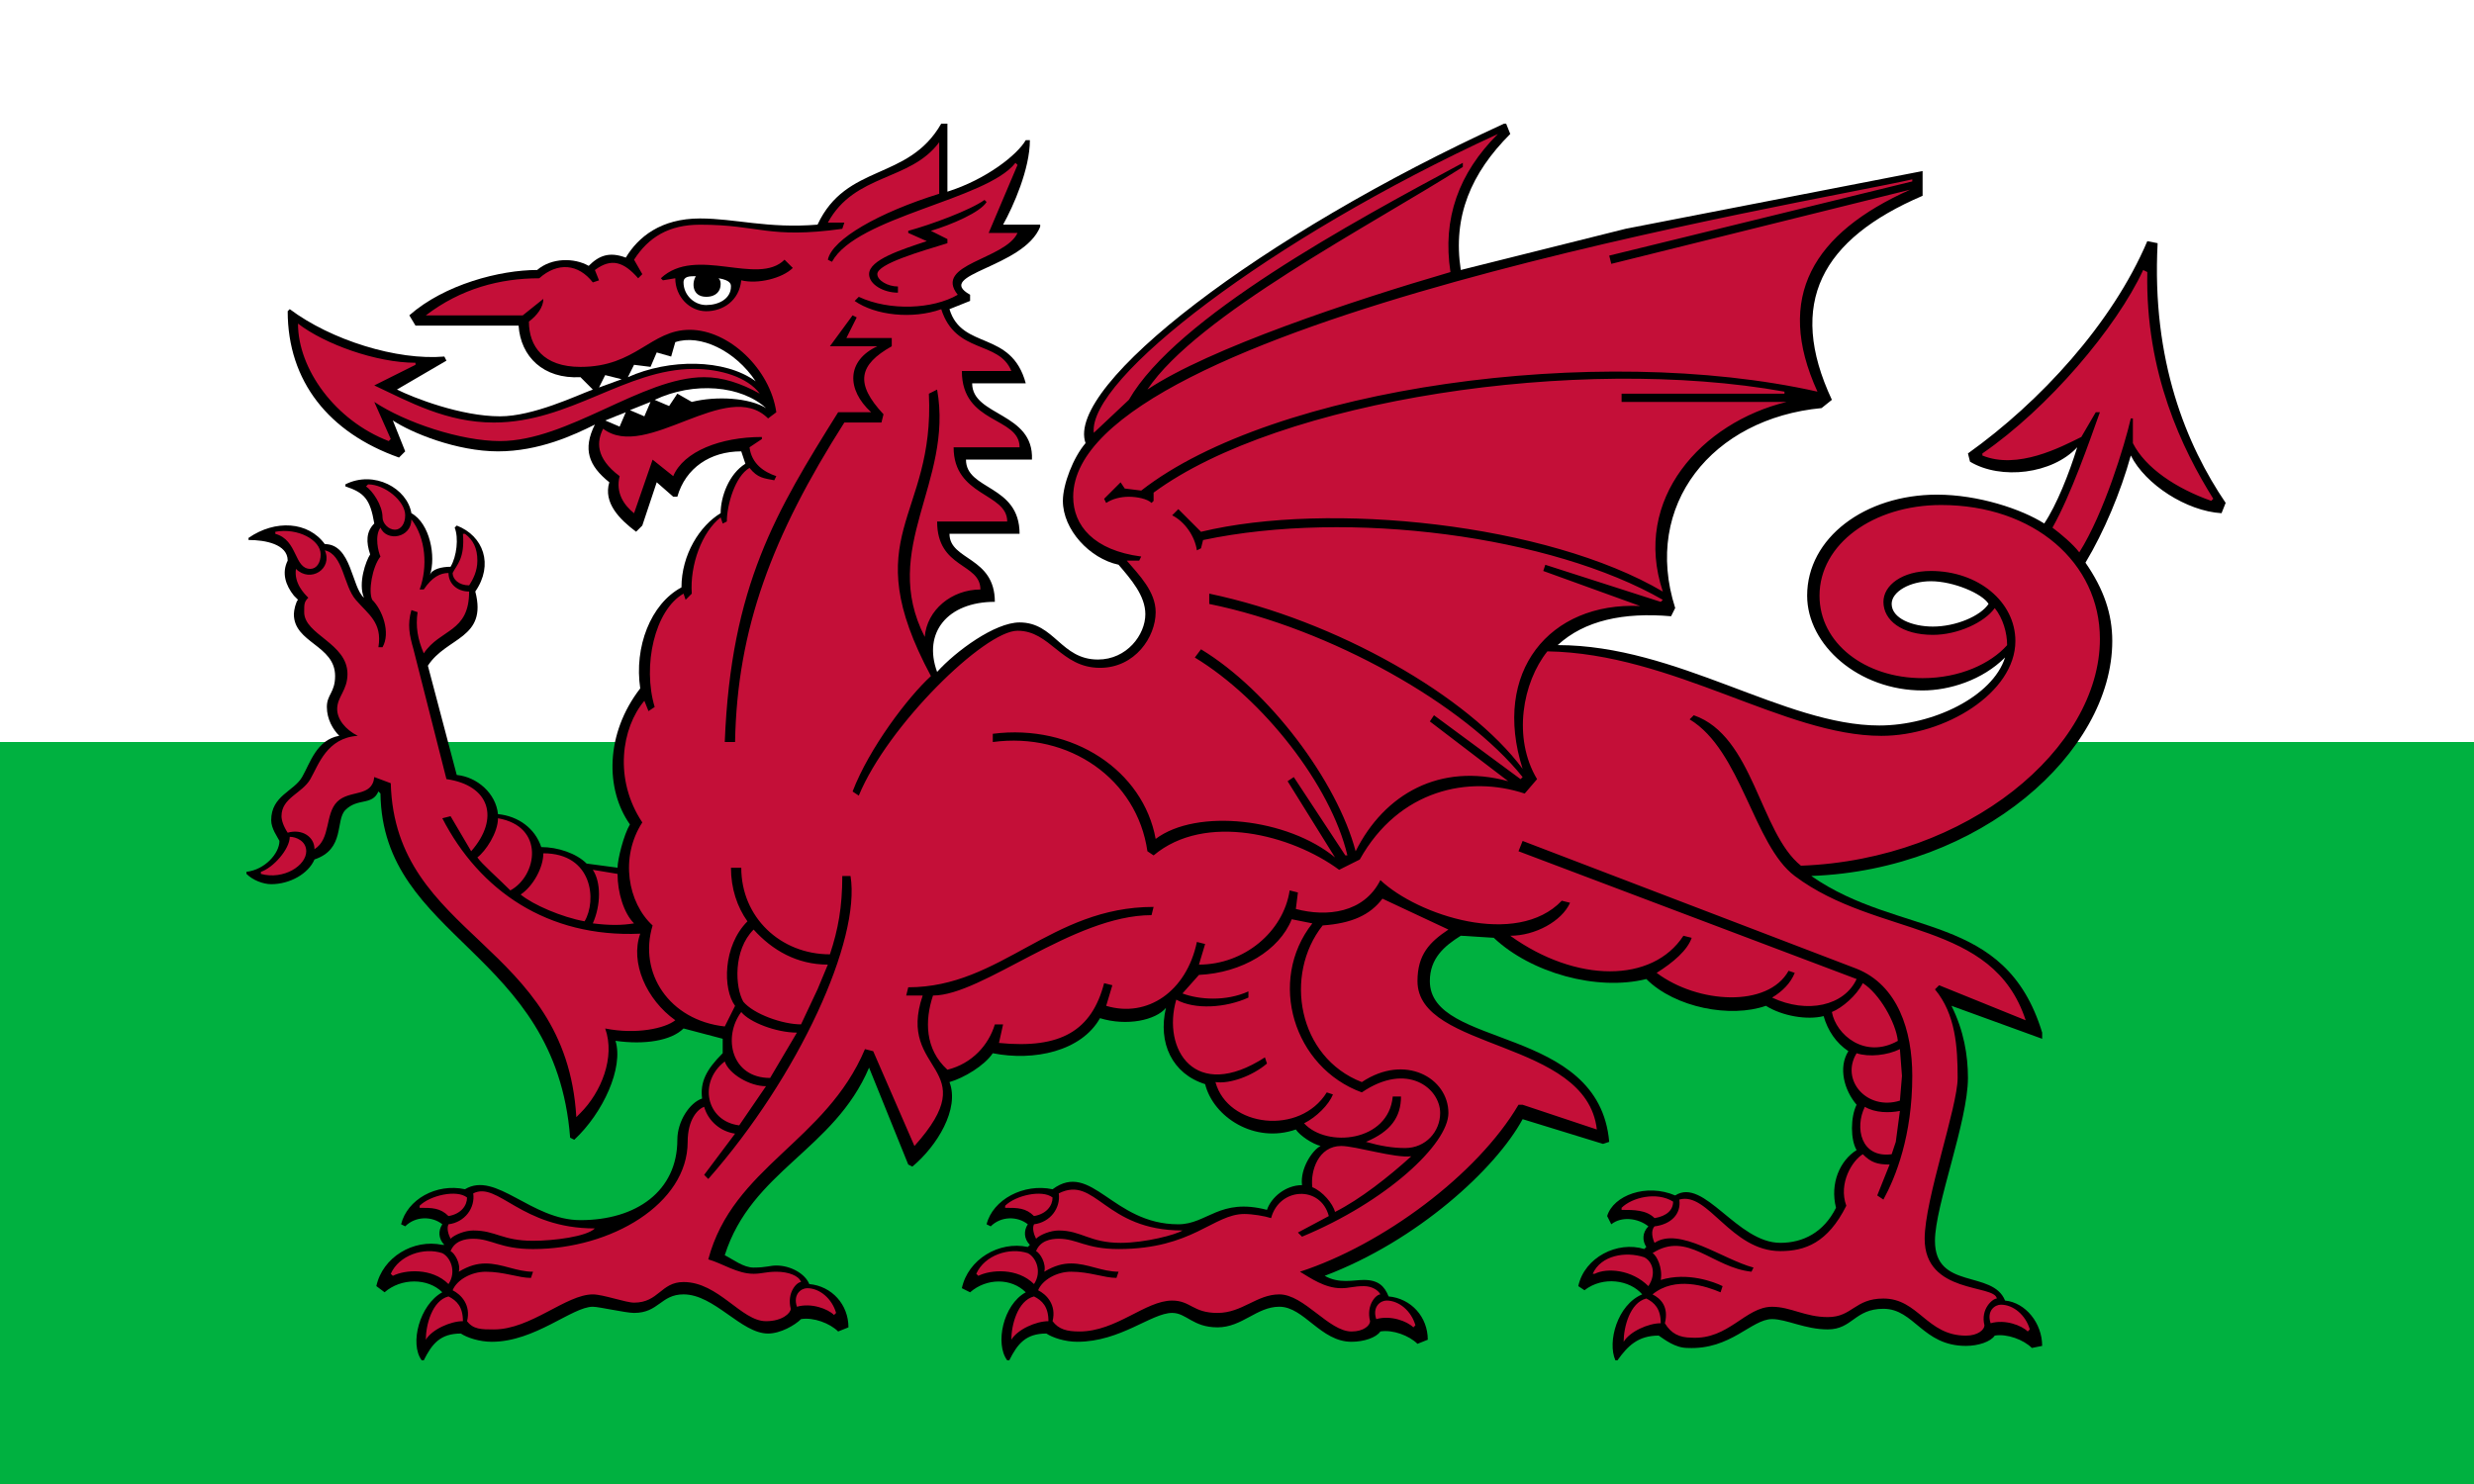 <svg xmlns="http://www.w3.org/2000/svg" width="1200" height="720">
  <path d="M0 0h1200v720H0z" fill="#00b140" />
  <path d="m0 0h1200v360H0Z" fill="#fff" />
  <path
    d="m204.54 660h1c4-8 8-13 18-13 3 2 9 4 15 4 21 0 39-17 49-17 3 0 16 3 20 3 12 0 13-9 24-9 15 0 28 19 41 19 6 0 13-4 16-7 6-1 14 2 18 6l5-2c0-11-8-20-19-21-2-5-9-9-16-9-3 0-5 1-11 1-5 0-10-4-14-6 13-41 53-51 70-91l19 47 2 1c12-10 23-28 18-41 7-2 17-8 21-14 20 4 43-1 52-17 13 4 27 1 32-5-4 17 3 32 19 37 4 16 24 29 44 22 2 3 8 7 12 8-4 2-10 11-9 19-8 0-15 6-17 12-23-6-29 7-43 7-32 0-42-31-61-17-14-3-29 5-32 17l2 1c5-5 13-5 18-1-2 3-2 7 1 10l-1 1c-14-3-29 6-32 20l4 2c8-7 20-7 27 0-11 6-15 25-9 33h1c4-8 8-13 18-13 3 2 9 4 15 4 21 0 36-14 46-14 7 0 10 7 22 7s19-10 30-10c12 0 20 17 35 17 6 0 12-2 14-5 6-1 14 2 18 6l5-2c0-11-8-20-19-21-2-5-5-8-12-8-5 0-12 2-19-2 45-17 83-52 96-76l39 12 3-1c-5-57-87-45-87-78 0-11 7-17 15-22l16 1c18 17 50 26 74 20 14 14 41 19 58 13 8 5 20 7 28 5 2 7 6 13 12 17-5 8-2 19 4 26-3 6-3 17 0 22-8 5-13 16-10 28-6 12-16 17-27 17-21 0-37-32-51-23-14-6-30 0-33 10l2 4c5-4 13-3 18 1-3 3-3 7-1 10l-1 1c-13-4-29 4-32 18l3 2c9-7 22-5 28 2-12 5-17 23-13 32h1c5-7 10-12 20-12 3 2 8 6 14 6 21 1 31-14 41-14 7 0 16 5 27 5 12 0 13-10 27-10 15 0 19 18 40 18 6 0 12-2 14-5 6-1 14 2 18 6l5-1c0-11-8-21-18-22-6-15-34-5-34-29 0-17 16-58 16-79 0-11-2-23-8-35l44 16v-3c-18-59-69-46-112-76 82-3 146-60 146-114 0-13-4-25-13-38 9-15 17-34 22-52 7 14 27 27 44 28l2-5c-19-28-36-69-33-126l-5-1c-17 40-52 78-87 103l1 4c15 9 40 6 52-7-4 13-10 28-16 37-11-7-32-14-52-14-35 0-63 21-63 49 0 24 25 46 56 46 13 0 29-5 40-16-6 19-35 33-61 33-46 0-98-39-156-39 13-12 32-16 55-14l2-4c-16-50 18-92 71-97l5-4c-22-47-5-78 44-99v-12l-144 28-80 20c-4-26 5-47 24-66l-2-5h-1c-118 54-213 127-203 155-6 7-11 20-11 28 0 14 13 28 27 31 6 7 13 15 13 24 0 10-9 22-23 22-18 0-21-18-38-18-12 0-31 14-40 24-7-19 5-34 28-34 0-22-22-20-22-33h34c0-24-26-21-26-36h32c1-23-29-21-29-37h26c-7-26-31-16-37-36l10-4v-3c-18-10 26-13 34-33v-1h-18c5-9 13-27 13-41h-2c-4 7-19 19-38 25v-33h-3c-16 28-46 19-60 49-24 2-40-3-57-3-19 0-30 9-36 19-8-3-13-1-18 4-7-4-18-4-25 2-18 0-45 7-62 22l3 5h50c1 15 12 26 30 25l6 6c-8 3-29 13-45 13-19 0-42-9-50-13l24-14-1-2c-23 2-55-8-75-23l-1 1c0 34 20 59 54 71l3-3-6-15c9 6 31 15 51 15s37-8 47-13c-6 12-3 20 7 28-3 10 5 18 13 24l3-3 7-21 8 7h2c4-14 16-22 31-22l2 6c-8 5-12 16-12 24-10 6-19 20-19 36-15 8-23 29-20 49-17 22-17 49-5 66-3 5-6 17-6 21l-15-2c-5-5-14-8-22-8-3-9-11-15-21-16-1-10-10-18-20-19l-14-53c9-14 29-13 23-36 9-13 4-27-9-32l-1 1c2 5 1 14-2 19-4 0-9 1-10 4 3-9 0-25-9-30-2-12-18-21-32-14v1c9 3 12 6 14 18-4 4-4 9-2 15-2 3-6 14-3 21-6-5-6-26-19-26-8-11-24-12-37-3v1c8 0 19 2 19 10-3 6-1 12 3 17l2 2c-1 1-2 5-2 7 0 14 20 15 20 30 0 8-4 9-4 15s3 11 6 14c-11 2-14 13-18 20s-15 9-15 21c0 4 3 8 4 10 0 6-7 14-16 15v1c3 3 8 5 12 5 9 0 18-5 21-12 15-5 10-19 15-24 6-6 13-2 16-9l1 1c1 71 85 76 92 167l2 1c14-13 24-35 20-48 14 2 27 0 33-6l19 5v7c-8 8-11 14-10 22-6 2-12 11-12 20 0 25-20 39-47 39-24 0-41-24-56-15-14-3-28 5-31 17l2 1c5-5 13-5 18-1-2 3-2 7 1 10h-1c-14-3-29 6-32 20l4 3c8-7 21-7 28 0-11 6-16 25-10 33Z" />
  <path
    d="m1008.54 268c-3-4-9-9-13-12 9-16 18-42 23-56h-2l-7 12c-10 5-31 16-48 9v-1c32-22 65-61 78-89l2 1c-1 49 17 86 32 110l-1 1c-17-6-32-16-38-28v-12h-1c-3 13-13 46-25 65Zm-478-58c-3-26 85-94 196-145-19 19-27 41-23 67-48 14-117 37-147 57 24-36 109-80 153-108v-2c-54 29-139 75-162 115l-17 16Zm390 295c-16 9-30-3-32-14 5-2 12-8 15-14 8 5 16 19 17 28Zm1 29c-16 5-29-10-21-23 6 2 15 1 21-2l1 13-1 12Zm-4 26c-15 2-18-13-13-23 5 3 12 3 17 2l-2 15-2 6Zm66 86c-3-3-11-6-18-4-2-6 2-9 5-9 6 0 12 5 14 12l-1 1ZM435.54 142v-3c-5 0-10-3-10-6 0-5 21-11 34-15v-2l-8-4c10-3 24-9 27-14l-1-1c-7 5-26 12-37 15v1l9 4c-12 4-28 9-28 16 0 5 7 9 14 9Zm-93 9c8 0 16-5 17-15 8 2 20-1 25-6l-4-4c-13 13-43-7-60 9l1 1 6-1c0 9 7 16 15 16Zm460 440c-4-4-10-4-16-4v-1c5-5 17-8 25-3 0 4-3 7-9 8Zm-3 33c-8-8-20-9-26-6h-1c4-9 16-11 25-8 4 2 6 8 2 14Zm-12 27c0-7 3-19 11-21 4 2 7 5 7 12-6 0-15 4-18 9Zm-436-291h5c1-55 18-100 53-155h18l1-4c-14-15-12-24 4-33v-4h-22l5-10-2-1-11 15h23c-15 7-15 21-3 32h-16c-30 48-52 84-55 160Zm330 197c-6 0-12-1-19-3 12-5 17-12 17-22h-4c-2 22-32 25-43 13 6-3 12-9 14-14l-3-1c-13 21-48 17-54-5 7 1 18-3 25-9l-1-3c-34 22-50-4-43-28 9 5 24 4 35-1v-3c-11 5-24 4-32 1l8-9c21-1 39-12 45-27l10 2c-22 28-9 70 24 82 22-15 38-2 38 10 0 9-7 17-17 17Zm-158 89c-6 0-10-1-13-5 2-8-3-13-7-15 2-5 9-9 16-9 9 0 16 3 22 3l1-3c-8 0-15-4-23-4-4 0-8 1-13 4 1-4-2-9-4-10 2-5 7-6 11-6 9 0 13 5 29 5 36 0 46-17 61-17 4 0 10 1 13 2 4-15 24-16 28-1l-15 8 2 2c41-17 71-45 71-60 0-17-21-29-42-15-31-12-38-52-19-76 14-1 23-5 29-13l32 15c-9 6-15 12-15 25 0 34 82 28 87 72l-36-12h-2c-20 34-66 68-106 81 5 3 12 8 20 8 4 0 6-1 11-1 4 0 7 2 8 4-2 0-7 5-5 13 0 2-3 5-9 5-11 0-23-18-35-18-11 0-18 9-30 9s-13-6-22-6c-13 0-27 15-45 15Zm124-58c-1-4-6-10-11-12-1-8 3-20 14-20 7 0 26 6 34 5-11 10-25 21-37 27ZM188.54 214c-26-10-44-35-44-57 13 10 38 19 57 19v1l-20 10c17 8 35 18 58 18 37 0 64-26 97-26 13 0 26 4 32 12-9-5-18-8-27-8-30 0-66 31-99 31-19 0-46-9-61-19l8 18-1 1Zm497 430c-3-3-11-6-18-4-2-6 2-9 5-9 6 0 12 5 14 12l-1 1ZM227.54 284c-5 0-8-3-8-6 2-4 6-7 5-19h1c4 3 6 7 6 13 0 5-2 9-4 12Zm316 319c-15 0-19-6-30-6-4 0-9 2-11 4-1-2-2-5-1-7 8-1 13-8 12-15 18-9 22 18 60 18-3 2-18 6-30 6ZM191.54 257c-3 0-6-3-6-6 0-6-5-13-8-15l1-1c8 0 18 8 18 15 0 4-2 7-5 7Zm310 333c-4-4-8-4-14-4v-1c5-5 18-8 23-4 0 4-3 8-9 9Zm-113-93c-9 0-23-5-28-11-4-7-5-25 5-35 9 10 21 17 36 17l-5 12-8 17Zm432 152c-6 0-10-2-13-7 2-8-2-12-6-14 11-9 26-4 33-1l1-3c-4-2-17-7-30-3 1-6-2-12-4-13 17-11 29 7 48 9l1-2c-15-4-36-20-48-12-1-2-2-6 0-8 8-1 13-6 12-13 14-4 25 25 49 25 12 0 23-4 32-22-4-11 3-22 8-25 4 4 7 5 13 5l-6 15 3 2c6-11 14-31 14-60 0-22-7-44-27-52l-162-62-2 5 164 62c-6 13-24 17-41 9 5-3 9-7 11-12l-3-1c-10 18-44 16-64 1 8-5 15-11 17-17l-4-1c-15 23-52 23-84 0 12 0 25-7 29-16l-4-1c-22 23-70 7-88-10-8 16-26 18-41 14l1-8-4-1c-3 20-22 36-44 36l3-10-4-1c-5 24-24 37-44 31l3-10-4-1c-6 23-21 32-51 29l2-9h-4c-3 10-11 19-23 22-11-10-11-24-7-36 24 0 68-39 106-39l1-4c-50 0-74 39-119 39l-1 4h8c-13 38 31 34-4 73l-20-46-4-1c-19 45-64 57-76 102 7 2 14 7 22 7 4 0 6-1 11-1 6 0 11 2 12 5-2 0-7 5-5 13 0 2-4 6-12 6-12 0-23-19-40-19-11 0-12 10-24 10-4 0-15-4-20-4-13 0-30 17-48 17-6 0-10 0-13-4 2-8-3-13-7-15 2-5 9-9 16-9 9 0 16 3 22 3l1-3c-8 0-15-4-23-4-4 0-8 1-13 4 1-4-2-9-4-10 2-5 7-6 11-6 9 0 13 5 29 5 38 0 75-22 75-52 0-11 5-16 8-17 2 7 8 12 15 13l-15 20 2 2c44-50 74-116 69-147h-4c0 15-2 26-6 38-24 0-43-18-43-42h-5c0 10 3 19 8 26-12 12-12 33-6 41l-5 10c-27-3-42-26-35-49-12-11-16-33-5-50-14-21-10-46 1-59l2 5 3-2c-6-20 0-47 14-55l1 3 3-3c-1-14 5-30 14-37l1 3 2-1c0-8 4-22 11-26 4 5 7 5 12 6l1-2c-6-2-12-6-13-14l6-4v-1c-20 0-38 7-43 19l-10-8-9 26c-5-4-9-10-7-18-12-9-11-17-8-23 21 16 60-25 80-5l4-3c-3-21-23-40-42-40s-26 18-53 18c-18 0-25-10-25-22 4-3 7-7 7-11l-10 8h-47c17-13 36-18 55-18 9-8 19-7 26 2l3-1-2-5c8-6 14-4 21 4l2-2-4-7c7-11 17-17 32-17 29 0 33 7 69 2l1-3h-8c13-24 40-20 54-39v25c-29 9-52 22-54 32l2 1c12-22 75-30 89-48l1 1-14 33h14c-6 13-41 15-29 30-12 7-33 8-48 1l-2 2c10 7 28 9 42 4 7 22 28 15 34 30h-24c0 26 28 22 28 37h-32c0 24 26 22 26 36h-34c0 23 21 20 21 33-14 0-26 10-27 23-22-43 14-75 6-120l-4 2c3 61-36 68 1 137-11 10-30 35-38 56l3 2c14-34 61-80 77-80s21 18 40 18c17 0 27-15 27-27 0-10-8-18-14-25h6l1-2c-23-3-33-15-33-29 0-84 359-143 407-154v1l-147 36 1 4 145-36c-47 21-66 52-45 98-107-24-264-2-328 48l-8-1-2-3-8 8 1 2c3-2 7-3 11-3s9 1 11 3l1-1v-4c61-45 206-67 306-49v1h-79v4h80c-41 10-75 47-60 92-56-33-162-44-224-29l-11-11-3 3c6 3 11 10 12 17l2-1 1-4c71-15 169-2 223 29l-1 1-56-18-1 3 47 17c-44-2-72 32-57 79-26-35-90-72-152-85v5c59 12 124 49 152 84l-1 1-42-31-2 3 38 29c-33-9-60 6-74 34-9-34-42-78-75-98l-3 4c33 20 66 62 74 96h-1l-25-38-3 2 23 37c-23-19-67-24-87-9-6-33-40-56-79-51v4c37-5 70 18 75 53l3 2c25-21 67-10 90 7l10-5c19-34 53-41 80-32l6-7c-12-20-7-47 5-62 61 1 115 41 162 41 31 0 65-21 65-46 0-19-18-34-41-34-14 0-23 7-23 15 0 9 9 16 24 16 12 0 25-6 30-13 4 5 6 12 6 18-8 9-23 16-41 16-28 0-50-17-50-40 0-25 26-44 59-44 45 0 77 28 77 65 0 53-64 107-145 110-20-16-23-63-52-73l-2 2c25 15 31 61 51 76 40 30 96 21 112 70l-42-17-2 2c10 12 11 28 11 43 0 14-16 59-16 78 0 27 34 22 35 29-2 0-8 5-6 13 0 2-3 5-9 5-19 0-23-18-40-18-14 0-15 9-27 9-11 0-18-5-27-5-13 0-21 16-39 15ZM150.54 276c-8 0-6-14-17-17v-1c11-2 22 4 22 11 0 4-2 7-5 7Zm351 347c-8-8-21-7-27-4l-1-1c4-9 16-13 25-10 4 2 7 9 3 15Zm-214-175c4-9 4-20 0-26l12 2c0 9 3 19 8 24-6 1-12 1-20 0Zm86 75c-19 0-23-20-14-32 4 5 17 10 27 10l-13 22Zm117 127c0-7 3-19 11-21 4 2 7 5 7 12-6 0-15 4-18 9Zm-207-203c-11-2-25-8-31-13 6-4 11-13 11-20 24 0 26 23 20 33Zm-36-15c-6-6-14-13-16-16 4-3 10-12 10-19 23 4 19 28 6 35Zm32 110c-5-85-88-87-90-162l-8-3c-1 10-12 6-18 12s-3 18-11 23c0-6-6-10-13-8-2-3-3-6-3-8 0-9 10-11 14-18s8-20 23-21c-6-3-10-8-10-13 0-6 5-9 5-17 0-15-21-19-21-30 0-4 0-5 2-7-2-2-7-7-6-14 7 7 18 0 14-9 9 2 9 17 15 24s13 11 11 23h2c4-7 0-18-5-23-2-4 0-16 4-21-1-2-3-10 0-14 3 7 15 5 15-4 7 9 8 23 4 34h2c4-6 8-8 12-8 0 5 4 9 10 9 0 20-14 18-22 30-3-7-4-13-3-20l-3-1c-2 7-1 12 1 19l16 63c21 3 26 19 12 35l-10-17-4 1c18 35 51 58 96 56-5 14 3 32 17 42-5 4-19 7-34 4 5 14-2 31-12 41l-2 2Zm79 4c-16-2-20-21-7-31 2 6 12 12 20 12l-13 19Zm46 92c-3-3-11-6-18-4-2-6 2-9 5-9 6 0 12 5 14 12l-1 1ZM126.54 424v-1c6-2 14-11 14-17 3 0 8 2 8 7 0 7-11 14-22 11Zm132 178c-15 0-18-5-29-5-4 0-9 2-11 4-1-2-2-5-1-7 8-1 13-8 12-15 12-6 23 17 59 17-4 4-20 6-30 6Zm-41-12c-4-4-8-4-14-4v-1c5-5 18-8 23-4 0 4-3 8-9 9Zm0 33c-8-8-21-7-27-4l-1-1c4-9 16-13 25-10 4 2 7 9 3 15Zm-11 27c0-7 3-19 11-21 4 2 7 5 7 12-6 0-15 4-18 9Z"
    fill="#c40f38" />
  <path
    d="m937.54 304c-10 0-20-4-20-11 0-6 9-11 19-11 11 0 25 6 28 11-4 6-16 11-27 11ZM342.54 148c-6 0-11-5-11-11 0-3 3-3 6-3-2 3-2 10 5 10 5 0 7-3 7-6 0-1 0-2-1-3 6 1 6 3 6 4 0 6-6 9-12 9Zm24 37c-15-11-42-11-62-2l3-6 8 1 3-7 7 2 2-7c12-4 29 4 39 19Zm5 13c-8-5-24-6-36-3l-7-4-4 6-7-3c19-9 42-7 54 4Zm-59 4l-7-3 10-4-3 7Zm-22-14l3-6 8 2-11 4Zm10 19l-7-3 10-4-3 7Z"
    fill="#fff" />
</svg>